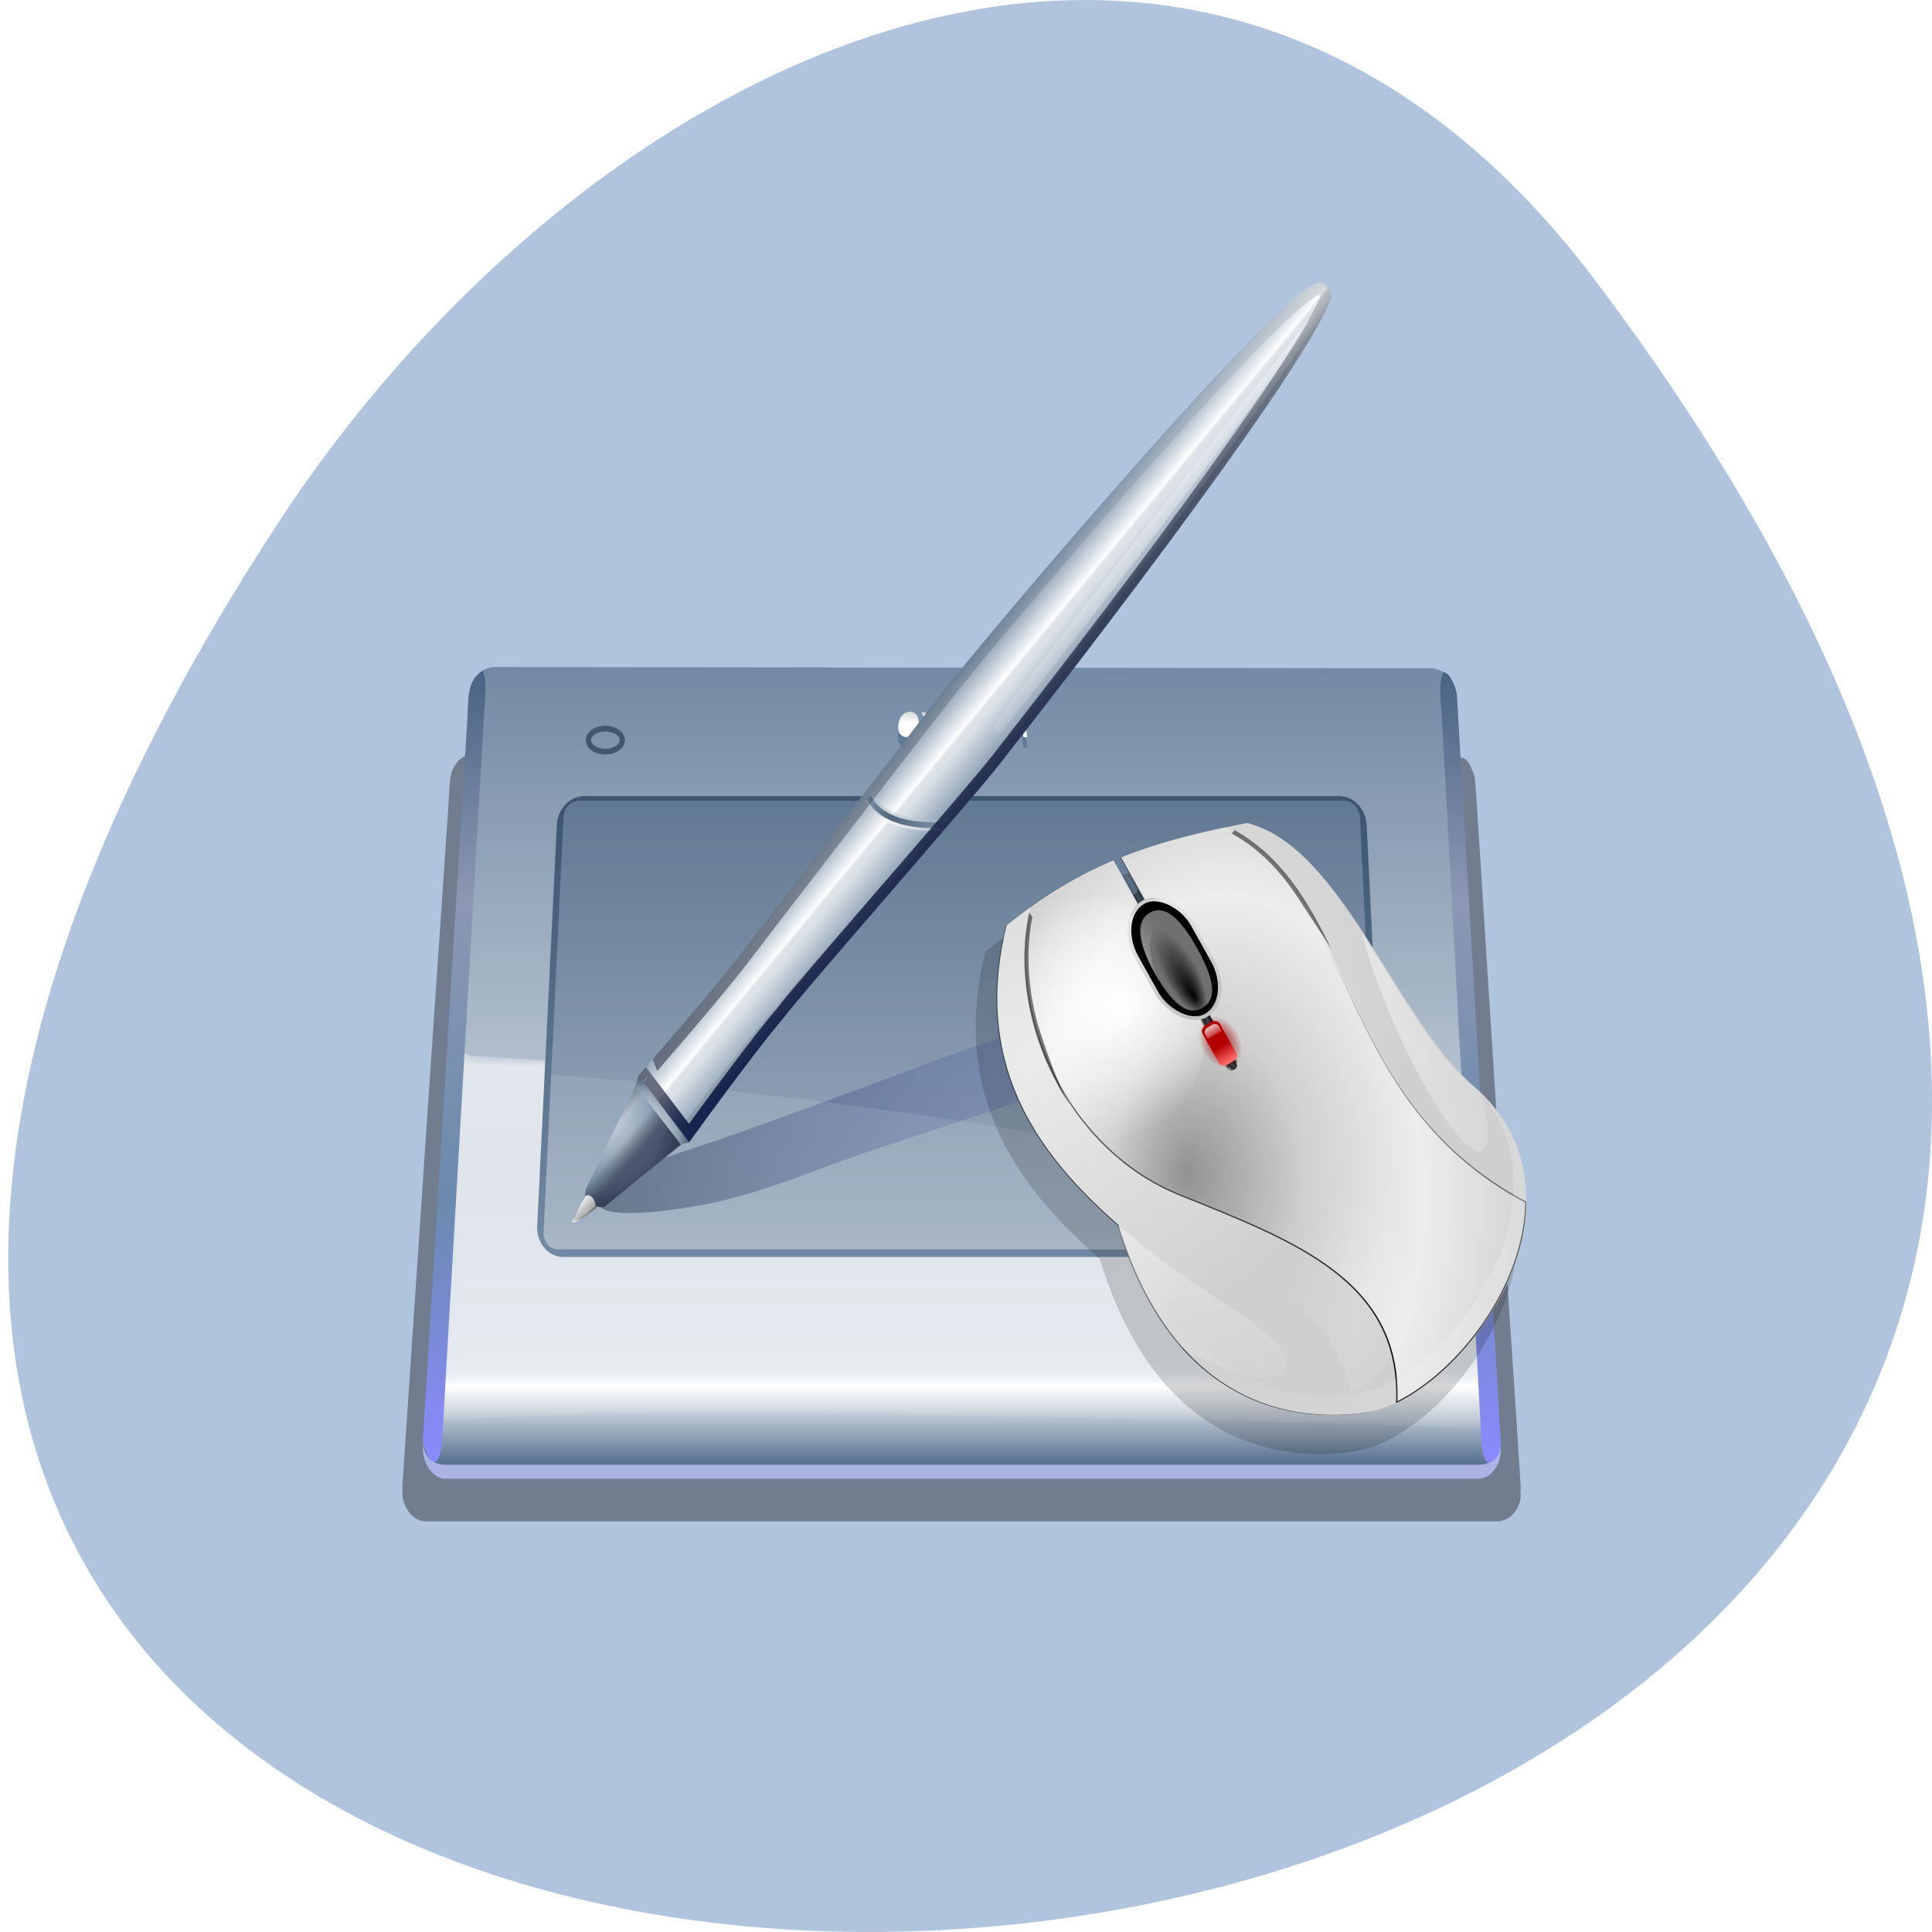 <svg xmlns="http://www.w3.org/2000/svg" xmlns:xlink="http://www.w3.org/1999/xlink" viewBox="0 0 256 256"><defs><clipPath id="k"><path d="m 51.713 57.44 c 2.149 -2.539 14.517 -16.95 19.25 -22.403 c 4.734 -5.453 32.571 -34.905 35.828 -35.03 c 0 0 0.33 -0.078 0.789 0.364 c 0.61 0.532 0.375 1.025 0.375 1.025 c -3.01 7.06 -28.514 36.23 -31.36 39.508 c -2.842 3.28 -19.1 19.844 -20.454 21.569 c -2.678 2.753 -9.08 10.711 -9.08 10.711 l -4.801 -5.679 c -0.001 0 6.431 -6.585 9.45 -10.06 z"/></clipPath><filter id="q"><feGaussianBlur stdDeviation="1.006"/></filter><filter height="35.657" width="102.02" y="65.75" x="1.974" filterUnits="userSpaceOnUse" id="n"><feColorMatrix values="1 0 0 0 0  0 1 0 0 0  0 0 1 0 0  0 0 0 1 0" type="matrix"/></filter><filter id="l"><feGaussianBlur stdDeviation="1.079"/></filter><filter id="G"><feGaussianBlur stdDeviation="1.748"/></filter><filter id="f"><feGaussianBlur stdDeviation="0.651"/></filter><filter id="r" height="1.243" y="-0.122" width="1.411" x="-0.205"><feGaussianBlur stdDeviation="3.508"/></filter><filter id="0"><feGaussianBlur stdDeviation="1.562"/></filter><filter id="v" height="1.094" y="-0.047" width="1.612" x="-0.306"><feGaussianBlur stdDeviation="1.36"/></filter><filter id="w" height="1.199" y="-0.099" width="1.531" x="-0.265"><feGaussianBlur stdDeviation="0.518"/></filter><filter id="y"><feGaussianBlur stdDeviation="0.869"/></filter><filter id="x"><feGaussianBlur stdDeviation="0.438"/></filter><filter id="s" height="1.206" y="-0.103" width="1.354" x="-0.177"><feGaussianBlur stdDeviation="2.51"/></filter><filter id="u"><feGaussianBlur stdDeviation="0.679"/></filter><filter id="t" height="1.08" y="-0.04" width="1.216" x="-0.108"><feGaussianBlur stdDeviation="0.976"/></filter><linearGradient y2="32.612" x2="0" y1="41.675" gradientUnits="userSpaceOnUse" id="X"><stop offset="0.397" style="stop-color:#fff"/><stop offset="1" style="stop-color:#000007"/></linearGradient><linearGradient y2="32.612" x2="0" y1="41.676" gradientUnits="userSpaceOnUse" id="Y" xlink:href="#X"/><linearGradient y2="83.83" x2="0" y1="45.718" gradientUnits="userSpaceOnUse" id="U"><stop style="stop-color:#3e556f"/><stop offset="1" style="stop-color:#7289a3"/></linearGradient><linearGradient y2="32.613" x2="0" y1="41.675" gradientUnits="userSpaceOnUse" id="W" xlink:href="#o"/><linearGradient x2="103.05" x1="2.326" gradientUnits="userSpaceOnUse" id="z"><stop/><stop offset="0.041" style="stop-color:#fff"/><stop offset="0.911" style="stop-color:#fff"/><stop offset="1"/></linearGradient><linearGradient y2="32.613" x2="0" y1="41.675" gradientUnits="userSpaceOnUse" id="Z" xlink:href="#X"/><linearGradient y2="32.613" x2="0" y1="41.675" gradientUnits="userSpaceOnUse" id="a" xlink:href="#o"/><linearGradient id="p"><stop/><stop offset="1" style="stop-opacity:0"/></linearGradient><linearGradient y2="44.965" x2="0" y1="84.33" gradientUnits="userSpaceOnUse" id="T"><stop style="stop-color:#b1becd"/><stop offset="1" style="stop-color:#7289a3"/></linearGradient><linearGradient y2="32.613" x2="0" y1="41.675" gradientUnits="userSpaceOnUse" id="o" xlink:href="#X"/><linearGradient id="g"><stop style="stop-color:#fff"/><stop offset="1" style="stop-color:#fff;stop-opacity:0"/></linearGradient><linearGradient y2="109.88" x2="0" y1="67.21" gradientUnits="userSpaceOnUse" id="c"><stop style="stop-color:#fff"/><stop offset="1" style="stop-color:#fff;stop-opacity:0"/></linearGradient><linearGradient y2="32.766" x2="0" y1="102.77" gradientUnits="userSpaceOnUse" id="b"><stop style="stop-color:#8a8aff"/><stop offset="0.325" style="stop-color:#6b8aad"/><stop offset="0.704" style="stop-color:#8c97b3"/><stop offset="1" style="stop-color:#466180"/></linearGradient><linearGradient y2="32.434" x2="0" y1="102.97" gradientUnits="userSpaceOnUse" id="d"><stop style="stop-color:#597392"/><stop offset="0.095" style="stop-color:#fff"/><stop offset="0.102" style="stop-color:#eff2f5"/><stop offset="0.111" style="stop-color:#e4e9ee"/><stop offset="0.124" style="stop-color:#dde4ea"/><stop offset="0.16" style="stop-color:#dbe2e9"/><stop offset="1" style="stop-color:#7289a3"/></linearGradient><linearGradient y2="32.613" x2="0" y1="41.675" gradientUnits="userSpaceOnUse" id="V" xlink:href="#o"/><linearGradient y2="38.22" x2="66.25" y1="45.966" x1="73.76" gradientUnits="userSpaceOnUse" id="H"><stop style="stop-color:#18244f"/><stop offset="1" style="stop-opacity:0"/></linearGradient><linearGradient y2="349.15" x2="741.18" y1="417.9" x1="665.6" gradientUnits="userSpaceOnUse" id="9" xlink:href="#p"/><linearGradient y2="178.32" x2="660.93" y1="469.89" x1="678.98" gradientUnits="userSpaceOnUse" id="F" xlink:href="#p"/><linearGradient y2="427.25" x2="629.52" y1="360.44" x1="648.69" gradientUnits="userSpaceOnUse" id="A" xlink:href="#g"/><linearGradient y2="372.27" x2="745.88" y1="359.77" x1="715.68" gradientUnits="userSpaceOnUse" id="8" xlink:href="#g"/><linearGradient y2="337.07" x2="0" y1="332.24" gradientTransform="matrix(0.819 0 0 0.682 -490.22 -181.49)" gradientUnits="userSpaceOnUse" id="6"><stop style="stop-color:#b30000"/><stop offset="1" style="stop-color:#ff6868"/></linearGradient><linearGradient y2="74.39" x2="22.365" y1="120.44" x1="90.42" gradientUnits="userSpaceOnUse" id="1" xlink:href="#g"/><linearGradient y2="329.89" x2="0" y1="324.57" gradientTransform="matrix(0.819 0 0 0.682 -490.22 -181.49)" gradientUnits="userSpaceOnUse" id="5" xlink:href="#g"/><linearGradient y2="324.82" x2="0" y1="291.82" gradientTransform="matrix(0.903 0 0 0.889 -416.26 -246.13)" gradientUnits="userSpaceOnUse" id="4"><stop style="stop-color:#bababa"/><stop offset="0.079" style="stop-color:#e7e7e7"/><stop offset="1" style="stop-color:#bababa"/></linearGradient><linearGradient y2="81.06" x2="13.97" y1="56.06" x1="100.97" gradientUnits="userSpaceOnUse" id="S"><stop offset="0.231" style="stop-color:#5c6adf;stop-opacity:0"/><stop offset="1" style="stop-color:#25374b"/></linearGradient><linearGradient y2="45.45" x2="67.78" y1="46.29" x1="67.59" gradientUnits="userSpaceOnUse" id="N"><stop offset="0.012" style="stop-color:#fff"/><stop offset="0.218" style="stop-color:#e8ecf0"/><stop offset="0.526" style="stop-color:#cdd4dd"/><stop offset="0.797" style="stop-color:#bcc6d2"/><stop offset="1" style="stop-color:#b6c1ce"/></linearGradient><linearGradient y2="46.17" x2="69.65" y1="27.08" x1="89.26" gradientUnits="userSpaceOnUse" id="M" xlink:href="#g"/><linearGradient y2="85.63" x2="50.21" y1="84.944" x1="49.07" gradientTransform="matrix(1.087 0.245 -0.22 0.976 1.92 -16.522)" gradientUnits="userSpaceOnUse" id="Q"><stop style="stop-color:#eceff2"/><stop offset="1" style="stop-color:#969696"/></linearGradient><linearGradient y2="84.19" x2="0" y1="86.67" gradientTransform="matrix(1.087 0.245 -0.22 0.976 1.92 -16.522)" gradientUnits="userSpaceOnUse" id="P"><stop style="stop-color:#fff"/><stop offset="0.257" style="stop-color:#939393"/><stop offset="0.468" style="stop-color:#8a8a8a"/><stop offset="0.662" style="stop-color:#797979"/><stop offset="0.846" style="stop-color:#636363"/><stop offset="1" style="stop-color:#4b4b4b"/></linearGradient><linearGradient y2="46.22" x2="71.77" y1="44.44" x1="63.842" gradientUnits="userSpaceOnUse" id="J"><stop offset="0.012" style="stop-color:#8195ab"/><stop offset="0.124" style="stop-color:#6b7f95"/><stop offset="0.242" style="stop-color:#5a6e84"/><stop offset="0.331" style="stop-color:#54687e"/><stop offset="1" style="stop-color:#8195ab"/></linearGradient><linearGradient y2="38.12" x2="78.79" y1="32.607" x1="72.79" gradientUnits="userSpaceOnUse" id="R"><stop style="stop-color:#6b829c"/><stop offset="0.468" style="stop-color:#fff"/><stop offset="0.478" style="stop-color:#eff2f5"/><stop offset="0.493" style="stop-color:#e4e8ed"/><stop offset="0.513" style="stop-color:#dde3e8"/><stop offset="0.568" style="stop-color:#dbe1e7"/><stop offset="1" style="stop-color:#8195ab"/></linearGradient><linearGradient y2="74.54" x2="43.775" y1="71.04" x1="40.07" gradientUnits="userSpaceOnUse" id="I" xlink:href="#j"/><mask id="m" height="35.657" width="102.02" y="65.75" x="1.974" maskUnits="userSpaceOnUse"><g style="filter:url(#n)"><path d="M100.963,83.994C71.116,70.165,4.581,67.35,4.581,67.35c-0.697-0.226-1.444-0.833-2.179-1.6      L1.974,99.362c21.418-1.73,100.074,0.645,100.074,0.645c0.976,0.515,1.568,1.004,1.941,1.4c0-0.055,0.009-0.107,0.006-0.163      l-1.162-18L100.963,83.994z" style="fill:url(#z)"/></g></mask><radialGradient r="2.344" cy="331.27" cx="678.13" gradientTransform="matrix(1 0 0 2.667 0 -552.11)" gradientUnits="userSpaceOnUse" id="7"><stop style="stop-color:#a60000"/><stop offset="1" style="stop-color:#a60000;stop-opacity:0"/></radialGradient><radialGradient r="8.984" fy="305.8" cy="300.16" cx="534.99" gradientTransform="matrix(0.362 0 0 0.989 -128.17 -267.81)" gradientUnits="userSpaceOnUse" id="3"><stop/><stop offset="1" style="stop-color:#707070"/></radialGradient><radialGradient r="5.674" cy="59.08" cx="39.01" gradientTransform="matrix(0.8 0.177 -0.198 0.865 22.733 14.828)" gradientUnits="userSpaceOnUse" id="O" xlink:href="#e"/><radialGradient r="6.25" cy="297.39" cx="564.46" gradientTransform="matrix(1 0 0 2.729 0 -514.05)" gradientUnits="userSpaceOnUse" id="2" xlink:href="#g"/><radialGradient r="7.972" cy="70.5" cx="40.585" gradientTransform="matrix(1.017 0 0 1 -2.781 0)" gradientUnits="userSpaceOnUse" id="L" xlink:href="#h"/><radialGradient gradientUnits="userSpaceOnUse" gradientTransform="matrix(0.8 0.177 -0.198 0.865 22.733 14.828)" r="5.674" cy="59.08" cx="39.01" id="e"><stop offset="0.438" style="stop-color:#b7c2cf"/><stop offset="0.558" style="stop-color:#b3bfcc"/><stop offset="0.669" style="stop-color:#a8b4c3"/><stop offset="0.777" style="stop-color:#95a3b3"/><stop offset="0.883" style="stop-color:#7b8b9e"/><stop offset="0.986" style="stop-color:#596d82"/><stop offset="1" style="stop-color:#54687e"/></radialGradient><radialGradient gradientUnits="userSpaceOnUse" r="5.981" cy="72.06" cx="39.715" id="i"><stop offset="0.047" style="stop-color:#b7c2cf"/><stop offset="0.686" style="stop-color:#8195ab"/><stop offset="1" style="stop-color:#54687e"/></radialGradient><radialGradient r="5.981" cy="72.06" cx="39.715" gradientUnits="userSpaceOnUse" id="K" xlink:href="#i"/><radialGradient gradientUnits="userSpaceOnUse" gradientTransform="matrix(1.017 0 0 1 -2.781 0)" r="7.972" cy="70.5" cx="40.585" id="h"><stop offset="0.047" style="stop-color:#dbe1e7"/><stop offset="0.686" style="stop-color:#8195ab"/><stop offset="0.774" style="stop-color:#7c90a6"/><stop offset="0.884" style="stop-color:#6c8096"/><stop offset="1" style="stop-color:#54687e"/></radialGradient><radialGradient id="j" cx="40.585" cy="70.5" r="7.972" gradientTransform="matrix(1.017 0 0 1 -2.781 0)" gradientUnits="userSpaceOnUse"><stop offset="0.047" style="stop-color:#484e67"/><stop offset="0.405" style="stop-opacity:0"/><stop offset="0.688" style="stop-opacity:0"/><stop offset="1" style="stop-color:#13142e"/></radialGradient><radialGradient r="48.714" cy="328.97" cx="638.35" gradientTransform="matrix(1.689 0 0 1.199 -1045.42 -365.81)" gradientUnits="userSpaceOnUse" id="E"><stop style="stop-color:#ebebeb"/><stop offset="1" style="stop-color:#cfcfcf"/></radialGradient><radialGradient r="13.484" cy="415.8" cx="687.64" gradientTransform="matrix(1.521 -2.33 1.121 0.732 -824.32 1713.56)" gradientUnits="userSpaceOnUse" id="B" xlink:href="#g"/><radialGradient r="41.15" fy="358.19" fx="654.19" cy="362.63" cx="662.27" spreadMethod="reflect" gradientTransform="matrix(0.893 0.267 -0.539 1.248 -343.47 -559.4)" gradientUnits="userSpaceOnUse" id="D"><stop style="stop-color:#929292"/><stop offset="0.5" style="stop-color:#cfcfcf"/><stop offset="1" style="stop-color:#ededed"/></radialGradient><radialGradient r="20.509" fy="307.79" fx="665.27" cy="307.5" cx="661.94" gradientTransform="matrix(1.622 0 0 1.687 -416.98 -211.17)" gradientUnits="userSpaceOnUse" id="C" xlink:href="#g"/></defs><g transform="translate(0 -796.36)"><path d="m 211.36 833.49 c 200.97 266.38 -352.09 304.22 -174.6 32.31 40.462 -61.991 121.38 -102.86 174.6 -32.31 z" style="fill:#b0c4de;color:#000"/><g transform="matrix(1.368 0 0 1.463 -1460.9 845.98)"><path transform="matrix(1.037 0 0 1 -43 3.869)" d="m 1115.87 30.363 c -0.436 -0.001 -0.842 0.144 -1.209 0.344 -0.129 0.07 -0.248 0.139 -0.363 0.229 -0.05 0.04 -0.104 0.071 -0.151 0.115 -0.058 0.052 -0.098 0.115 -0.151 0.172 -0.208 0.224 -0.369 0.486 -0.484 0.773 -0.059 0.147 -0.091 0.299 -0.121 0.458 -0.017 0.09 -0.054 0.165 -0.06 0.258 v 0.057 c -0.111 0.673 -0.107 1.398 -0.151 2.033 -0.153 2.184 -0.301 4.344 -0.453 6.529 -0.489 7.01 -0.992 14.02 -1.481 21.02 -0.789 11.326 -1.568 22.667 -2.358 33.992 0 0.047 0 0.096 0 0.143 l -0.03 0.2 c -0.012 0.179 0 0.354 0.03 0.515 l -0.03 0.057 c -0.088 1.298 0.888 2.749 2.176 2.749 h 100.07 c 1.29 0.004 2.292 -1.282 2.206 -2.577 l -0.03 -0.057 c 0 -0.019 0 -0.038 0 -0.057 0.012 -0.079 0.028 -0.173 0.03 -0.258 0 -0.103 0 -0.211 0 -0.315 -0.01 -0.123 -0.022 -0.247 -0.03 -0.372 -0.102 -1.549 -0.199 -3.091 -0.302 -4.639 -0.424 -6.386 -0.875 -12.769 -1.3 -19.16 -0.845 -12.734 -1.664 -25.465 -2.509 -38.2 -0.031 -0.494 -0.088 -0.995 -0.121 -1.489 -0.026 -0.403 -0.164 -0.783 -0.363 -1.117 -0.02 -0.034 -0.01 -0.082 -0.03 -0.115 -0.236 -0.447 -0.55 -0.83 -0.907 -0.83 -0.37 -0.213 -0.798 -0.343 -1.239 -0.344 l -90.64 -0.115 z" style="opacity:0.6;filter:url(#G)"/><g transform="matrix(1.004 0 0 1.032 1108.86 -7.793)"><path d="m 104 101.81 c 0.085 1.325 -0.896 2.659 -2.18 2.655 h -99.64 c -1.283 0 -2.26 -1.488 -2.172 -2.816 l 4.442 -5.611 l 95.32 0.17 l 4.224 5.602 z" style="fill:#acb4e5"/><path d="m 99.925,64.447 4.07,36.797 c 0.085,1.302 -0.896,1.996 -2.18,1.995 l -99.638,0 c -1.283,-0.001 -2.26,-0.872 -2.172,-2.173 L 4.22,64.016 4.447,35.621 c 0.091,-1.347 1.235,-2.397 2.542,-2.395 l 90.25,0.11 c 1.306,0.002 2.446,1.106 2.532,2.453 l 0.154,28.658 z" style="fill:url(#d)"/><path d="M 100.963,83.994 C 71.116,70.165 4.581,67.35 4.581,67.35 3.884,67.124 3.137,66.517 2.402,65.75 L 1.974,99.362 c 21.418,-1.73 100.074,0.645 100.074,0.645 0.976,0.515 1.568,1.004 1.941,1.4 0,-0.055 0.009,-0.107 0.006,-0.163 l -1.162,-18 -1.87,0.75 z" style="fill:url(#c);opacity:0.8;mask:url(#m)"/><path d="m 99.771,35.789 c -0.034,-0.552 -0.602,-2.103 -1.312,-2.103 -0.537,1.12 -0.208,2.976 -0.134,4.221 0.135,2.234 0.271,4.468 0.404,6.702 0.433,7.167 0.864,14.335 1.294,21.502 0.702,11.634 1.402,23.271 2.104,34.905 0.003,0.073 0.009,0.146 0.014,0.221 0.028,0.47 0.108,0.94 0.267,1.383 0.321,0.897 1.176,0.159 1.449,-0.49 0.182,-0.46 0.135,-0.913 0.105,-1.387 -0.102,-1.585 -0.203,-3.171 -0.306,-4.755 -0.422,-6.532 -0.843,-13.064 -1.266,-19.6 C 101.549,63.362 100.709,50.333 99.868,37.305 99.837,36.8 99.804,36.294 99.771,35.789 M 5.116,34.083 C 4.272,35.039 4.386,36.535 4.304,37.74 4.152,39.974 4.001,42.208 3.849,44.443 3.362,51.609 2.876,58.775 2.389,65.939 1.6,77.573 0.81,89.206 0.021,100.839 c -0.057,0.847 0.977,3.09 1.528,1.726 0.259,-0.643 0.306,-1.32 0.349,-2.001 C 1.999,98.981 2.099,97.397 2.2,95.812 2.616,89.281 3.03,82.749 3.446,76.217 4.274,63.192 5.102,50.167 5.929,37.143 6,36.019 6.245,34.573 5.78,33.552 5.531,33.689 5.307,33.87 5.116,34.083" style="fill:url(#b)"/><g style="fill:#5e7996"><path d="m 47.01 38.08 c -0.533 0 -1.021 0.398 -1.13 1.113 -0.104 0.689 0.26 1.124 0.81 1.124 h 0.005 c 0.486 0 1.049 -0.328 1.138 -1.175 0.063 -0.613 -0.268 -1.062 -0.823 -1.062 z"/><path d="m 49.435,38.127 -0.301,0.45 c -0.076,0.101 -0.149,0.202 -0.226,0.355 l -0.012,0 c -0.053,-0.153 -0.105,-0.255 -0.17,-0.355 l -0.239,-0.45 -0.394,0 0.573,1.013 -0.826,1.175 0.411,0 0.342,-0.543 c 0.083,-0.106 0.167,-0.267 0.242,-0.371 l 0.008,0 c 0.062,0.104 0.117,0.265 0.188,0.371 l 0.261,0.543 0.423,0 -0.629,-1.175 0.735,-1.013 -0.386,0 z"/><path d="m 51.02 39.35 c -0.054 0.157 -0.102 0.371 -0.141 0.478 h -0.009 c -0.03 -0.107 -0.074 -0.321 -0.12 -0.425 l -0.38 -1.273 h -0.386 l 0.647 1.968 c 0.019 0.054 0.026 0.108 0.026 0.108 -0.002 0.055 -0.015 0.055 -0.033 0.111 -0.097 0.219 -0.226 0.386 -0.332 0.444 -0.117 0.112 -0.246 0.225 -0.341 0.225 l 0.079 0.343 c 0.095 0 0.279 -0.057 0.475 -0.229 0.268 -0.283 0.462 -0.672 0.743 -1.432 l 0.559 -1.539 h -0.372 l -0.415 1.221 z"/><path d="m 53.759 38.13 h -0.312 v 0.299 h -0.009 c -0.096 -0.15 -0.281 -0.349 -0.617 -0.349 -0.449 0 -0.877 0.398 -0.879 1.113 -0.002 0.635 0.36 1.068 0.868 1.068 0.316 0 0.535 -0.163 0.638 -0.379 h 0.008 l 0.01 0.27 c 0.021 0.552 -0.257 0.778 -0.643 0.778 -0.257 0 -0.473 -0.056 -0.611 -0.168 l -0.092 0.338 c 0.168 0.115 0.446 0.172 0.697 0.172 0.265 0 0.555 -0.057 0.755 -0.286 0.19 -0.169 0.276 -0.504 0.251 -1.051 l -0.056 -1.255 c -0.009 -0.251 -0.013 -0.402 -0.008 -0.55 z"/><path d="m 55.09 38.08 c -0.564 0 -0.885 0.5 -0.851 1.113 0.038 0.689 0.44 1.124 1.067 1.124 0.327 0 0.548 -0.056 0.675 -0.111 l -0.097 -0.324 c -0.128 0.053 -0.29 0.107 -0.552 0.107 -0.37 0 -0.698 -0.215 -0.74 -0.743 h 1.396 c 0.007 -0.053 0.003 -0.104 -0.004 -0.155 -0.038 -0.411 -0.261 -1.01 -0.894 -1.01 z"/><path d="m 58.112,38.984 c -0.106,-0.708 -0.552,-0.907 -0.82,-0.907 -0.321,0 -0.522,0.198 -0.594,0.398 l -0.007,0 -0.062,-0.349 -0.312,0 c 0.029,0.148 0.052,0.349 0.075,0.55 l 0.179,1.637 0.372,0 -0.162,-1.382 c -0.006,-0.052 -0.005,-0.102 0.005,-0.153 0.04,-0.202 0.197,-0.402 0.427,-0.402 0.337,0 0.494,0.301 0.545,0.659 l 0.186,1.279 0.37,0 -0.202,-1.33 z"/></g><g><path d="m 47.01 37.14 c -0.533 0 -1.021 0.398 -1.13 1.114 -0.104 0.688 0.26 1.123 0.81 1.123 h 0.005 c 0.486 0 1.049 -0.327 1.138 -1.174 0.063 -0.614 -0.268 -1.063 -0.823 -1.063 z" style="fill:url(#a)"/><path d="m 49.435,37.193 -0.301,0.449 c -0.076,0.101 -0.149,0.202 -0.226,0.355 l -0.012,0 c -0.053,-0.153 -0.105,-0.255 -0.17,-0.355 l -0.239,-0.449 -0.394,0 0.573,1.012 -0.826,1.174 0.411,0 0.342,-0.543 c 0.083,-0.105 0.167,-0.266 0.242,-0.37 l 0.008,0 c 0.062,0.104 0.117,0.265 0.188,0.37 l 0.261,0.543 0.423,0 -0.629,-1.174 0.735,-1.012 -0.386,0 z" style="fill:url(#Z)"/><path d="m 51.02 38.41 c -0.054 0.158 -0.102 0.371 -0.141 0.478 h -0.009 c -0.03 -0.107 -0.074 -0.32 -0.12 -0.424 l -0.38 -1.273 h -0.386 l 0.647 1.967 c 0.019 0.054 0.026 0.109 0.026 0.109 -0.002 0.055 -0.015 0.055 -0.033 0.11 -0.097 0.221 -0.226 0.387 -0.332 0.445 -0.117 0.112 -0.246 0.224 -0.341 0.224 l 0.079 0.344 c 0.095 0 0.279 -0.058 0.475 -0.229 0.268 -0.284 0.462 -0.673 0.743 -1.433 l 0.559 -1.538 h -0.372 l -0.415 1.22 z" style="fill:url(#Y)"/><path d="m 53.759 37.19 h -0.312 v 0.298 h -0.009 c -0.096 -0.151 -0.281 -0.348 -0.617 -0.348 -0.449 0 -0.877 0.398 -0.879 1.114 -0.002 0.634 0.36 1.067 0.868 1.067 0.316 0 0.535 -0.164 0.638 -0.379 h 0.008 l 0.01 0.27 c 0.021 0.552 -0.257 0.778 -0.643 0.778 -0.257 0 -0.473 -0.056 -0.611 -0.168 l -0.092 0.339 c 0.168 0.114 0.446 0.171 0.697 0.171 0.265 0 0.555 -0.057 0.755 -0.286 0.19 -0.168 0.276 -0.503 0.251 -1.05 l -0.056 -1.255 c -0.009 -0.253 -0.013 -0.404 -0.008 -0.551 z" style="fill:url(#X)"/><path d="m 55.09 37.14 c -0.564 0 -0.885 0.499 -0.851 1.114 0.038 0.688 0.44 1.123 1.067 1.123 0.327 0 0.548 -0.055 0.675 -0.11 l -0.097 -0.325 c -0.128 0.053 -0.29 0.108 -0.552 0.108 -0.37 0 -0.698 -0.216 -0.74 -0.744 h 1.396 c 0.007 -0.052 0.003 -0.104 -0.004 -0.155 -0.038 -0.411 -0.261 -1.01 -0.894 -1.01 z" style="fill:url(#W)"/><path d="m 58.112,38.049 c -0.106,-0.709 -0.552,-0.906 -0.82,-0.906 -0.321,0 -0.522,0.197 -0.594,0.398 l -0.007,0 -0.062,-0.348 -0.312,0 c 0.029,0.147 0.052,0.348 0.075,0.549 l 0.179,1.637 0.372,0 -0.162,-1.382 c -0.006,-0.051 -0.005,-0.102 0.005,-0.153 0.04,-0.202 0.197,-0.402 0.427,-0.402 0.337,0 0.494,0.301 0.545,0.659 l 0.186,1.279 0.37,0 -0.202,-1.331 z" style="fill:url(#V)"/></g><ellipse cx="17.615" cy="39.644" rx="1.633" ry="1.01" style="fill:none;stroke:#3f576f;stroke-width:0.5"/><g><path d="m 15.595 44.549 c -1.391 0 -2.584 1.129 -2.659 2.518 l -1.898 35.23 c -0.039 0.709 0.216 1.409 0.699 1.919 0.481 0.507 1.133 0.787 1.836 0.787 h 76.85 c 0.702 0 1.354 -0.278 1.833 -0.784 0.483 -0.509 0.739 -1.208 0.705 -1.919 0 -0.003 -1.901 -35.23 -1.901 -35.23 -0.072 -1.387 -1.264 -2.518 -2.659 -2.518 h -72.806 z" style="fill:url(#U)"/><path d="m 92.34 82.81 c 0.042 0.835 -0.581 1.522 -1.385 1.522 h -77.917 c -0.806 0 -1.429 -0.688 -1.384 -1.522 l 1.924 -36.39 c 0.042 -0.804 0.723 -1.458 1.511 -1.458 h 73.816 c 0.788 0 1.468 0.655 1.508 1.458 l 1.927 36.39 z" style="fill:url(#T);opacity:0.7"/></g><path d="m 81.78 59 c -0.559 0.058 -0.912 -0.264 -1.456 -0.169 -2.593 0.452 -4.983 1.262 -6.725 1.737 -8.504 2.324 -16.912 4.763 -24.547 7.329 -8.229 2.767 -16.269 5.585 -25.07 8.203 -2.598 0.772 -4.867 1.969 -5.728 3.02 -0.305 0.373 -1.435 0.669 -1.361 1.12 0.305 1.864 9.546 0.366 11.896 -0.158 3.29 -0.736 5.621 -1.473 8.285 -2.394 6.668 -2.306 14.241 -4.376 21.303 -6.577 7.792 -2.43 15.16 -5.02 22.2 -7.634 0.561 -0.208 0.922 -0.017 1.479 -0.227 -0.09 -1.416 -0.182 -2.834 -0.274 -4.252 z" style="fill:url(#S);opacity:0.6"/><path d="m 11.655 82.81 c -0.044 0.835 0.578 1.522 1.384 1.522 h 77.917 c 0.804 0 1.427 -0.688 1.385 -1.522 l -0.049 -0.94 c -24.66 -8.386 -63.41 -11.755 -79.908 -12.858 l -0.729 13.798 z" style="fill:#fff;opacity:0.1"/><g transform="matrix(0.447 -0.242 0.265 0.431 -15.978 61.3)"><path d="m 133.64 59.929 c -3.959 0.005 -8.148 0.286 -12.586 0.922 -17.944 18.05 -16.589 37.479 -9.25 57.34 -7.576 33.23 10.244 47.18 23.62 52.47 17.627 6.966 59.32 -11.399 48.23 -41.1 -6.683 -17.903 0.362 -49.793 -13.193 -62.33 -7.67 -2.567 -15.431 -5.03 -24.06 -6.33 l -1.592 -0.246 c -3.559 -0.472 -7.249 -0.722 -11.171 -0.717 z" style="opacity:0.4;fill-rule:evenodd;filter:url(#0)"/><g transform="matrix(0.963 0 0 0.937 87.74 54.4)"><g style="fill-rule:evenodd"><path transform="matrix(0.819 0 0 0.682 -490.22 -181.49)" d="m 663.56 271.41 c -4.895 0.007 -10.08 0.436 -15.563 1.406 -22.19 27.534 -20.512 57.18 -11.438 87.47 -9.367 50.69 12.667 71.977 29.21 80.04 21.796 10.627 73.35 -17.39 59.64 -62.697 -8.263 -27.311 0.448 -75.961 -16.313 -95.09 -9.484 -3.916 -19.08 -7.667 -29.75 -9.656 v 9.781 c 0 0.544 -0.456 1 -1 1 -0.544 0 -0.969 -0.456 -0.969 -1 v -10.156 c -4.401 -0.72 -8.964 -1.101 -13.813 -1.094 z" style="fill:url(#F);filter:url(#q)"/><path d="m 53.44 3.664 c -4.01 0.005 -8.255 0.297 -12.751 0.959 -18.18 18.784 -16.806 39.01 -9.371 59.671 -7.675 34.581 10.378 49.1 23.929 54.604 17.858 7.249 60.09 -11.864 48.862 -42.772 -6.77 -18.632 0.367 -51.821 -13.365 -64.873 -7.77 -2.672 -15.632 -5.23 -24.375 -6.588 v 44.876 c 0 0.371 -0.374 0.682 -0.819 0.682 -0.446 0 -0.794 -0.311 -0.794 -0.682 v -45.13 c -3.606 -0.491 -7.344 -0.751 -11.317 -0.746 z" style="fill:url(#E)"/><path d="m 53.44 3.664 c -2.041 0.003 -4.164 0.071 -6.324 0.235 c -14.36 14.299 -17.534 42.683 -2.432 61.57 14.809 18.52 29.25 35.4 16.975 54.832 13.378 1.049 32.454 -6.535 40.53 -20.08 -22.981 -35.727 0.995 -66.41 -15.439 -90.31 -6.49 -2.159 -13.13 -4.096 -20.38 -5.223 v 44.855 c 0 0.371 -0.374 0.682 -0.819 0.682 -0.446 0 -0.794 -0.311 -0.794 -0.682 v -45.11 c -3.597 -0.49 -7.351 -0.772 -11.317 -0.767 z" style="fill:url(#D)"/><path transform="matrix(0.819 0 0 0.682 -490.22 -181.49)" d="m 654.94 272.91 c -12.422 15.808 -17.514 42.23 -11.906 65.938 3.501 2.082 7.412 3.25 11.531 3.25 9.565 0 17.959 -6.272 22.813 -15.75 v -37.719 c -4.794 -9.331 -13.04 -15.553 -22.438 -15.719 z m 24.406 20.313 v 28.594 c 1.562 -4.362 2.438 -9.208 2.438 -14.313 0 -5.097 -0.879 -9.924 -2.438 -14.281 z" style="fill:url(#C);filter:url(#r)"/></g><path transform="matrix(0.819 0 0 0.682 -500.22 -181.49)" d="m 677.16 397.75 c -1.022 0 -2.01 0.063 -3 0.156 4.954 11.714 6.891 23.527 3 35.938 13.22 0 21.22 -8.454 23.969 -18.03 19.932 -69.52 -7.161 -31.07 -23.969 -18.06 z" style="fill:url(#B);opacity:0.423;filter:url(#s)"/><path d="m 45.678 4.751 c -8.06 8.729 -12.237 21.964 -11.266 35.15 -0.043 -4.332 1.187 -11.408 2.266 -16.303 1.733 -6.799 4.862 -13.01 9.154 -17.871 -0.082 -0.315 -0.138 -0.643 -0.154 -0.981 z m 19.407 1.514 l -0.768 43.06 h 0.768 v -43.06 z m 0.794 0.107 v 42.956 h 0.768 l -0.768 -42.956 z m 22.07 4.797 c -0.147 0.156 -0.383 0.256 -0.64 0.256 h -0.154 c 3.26 5.266 4.659 10.872 5.119 16.799 l 0.821 11.683 c 0.59 -10.349 0.243 -19.984 -5.146 -28.738 z" style="fill-opacity:0.498;fill-rule:evenodd"/><path transform="matrix(0.819 0 0 0.682 -490.22 -181.49)" d="m 636.53 360.44 c -2.813 15.312 -2.748 27.929 -0.844 38.31 6.457 12.305 13.233 22.15 18.313 19.844 7.659 -3.473 -8.357 -29.809 -14.375 -49.37 -1.016 -3.304 -2.041 -6.218 -3.094 -8.781 z" style="fill:url(#A);opacity:0.614;filter:url(#t)"/><path transform="matrix(0.819 0 0 0.682 -490.22 -181.49)" d="m 663.56 271.41 c -2.491 0.004 -5.083 0.105 -7.719 0.344 -17.527 20.961 -21.401 62.57 -2.969 90.25 18.07 27.15 35.701 51.891 20.719 80.38 16.329 1.537 39.611 -9.58 49.47 -29.438 -28.05 -52.37 1.215 -97.35 -18.844 -132.37 -7.921 -3.165 -16.03 -6 -24.875 -7.656 v 65.75 c 0 0.544 -0.456 1 -1 1 -0.544 0 -0.969 -0.456 -0.969 -1 v -66.12 c -4.39 -0.718 -8.972 -1.132 -13.813 -1.125 z" style="fill:none;stroke:url(#9);stroke-width:0.3;filter:url(#u)"/><path transform="matrix(0.819 0 0 0.682 -490.22 -181.49)" d="m 720.31 325.13 c -1.647 7.218 -3.041 16.662 -3.875 27.06 -1.844 22.998 -0.213 41.909 3.656 42.22 2.049 0.164 4.299 -4.951 6.25 -13.188 -0.275 -1.186 -0.571 -2.383 -0.938 -3.594 -4.277 -14.14 -4.03 -33.982 -5.094 -52.5 z" style="fill:url(#8);opacity:0.614;filter:url(#v)"/><rect transform="matrix(1.639 0 0 0.853 -1045.82 -238.25)" width="4.688" height="12.5" x="675.78" y="325.02" rx="2.094" style="fill:url(#7);filter:url(#w)"/><rect ry="1.051" rx="1.263" y="40.24" x="63.45" height="8.528" width="3.841" style="fill:url(#6)"/><path d="m 64.861 40.801 c -0.557 0 -1.024 0.368 -1.024 0.831 v 1.045 c 0.964 -0.059 2 -0.029 3.072 0.064 v -1.109 c 0 -0.463 -0.468 -0.831 -1.024 -0.831 h -1.024 z" style="fill:url(#5)"/><rect ry="8.384" rx="6.235" y="14.11" x="59.57" height="24.552" width="12.47" style="stroke:url(#4);stroke-linecap:round;stroke-linejoin:round;stroke-width:0.717;stroke-dashoffset:1.088"/><path d="m 70.58 26.77 c 0 8.424 -2.12 10.307 -4.732 10.307 -2.612 0 -4.732 -2.349 -4.732 -10.307 0 -7.731 2.12 -10.307 4.732 -10.307 2.612 0 4.732 2.109 4.732 10.307 z" style="fill:url(#3)"/><path transform="matrix(0.757 0 0 0.88 -366.21 -239.16)" d="m 570.71 290.66 c -3.45 0 -6.25 4.316 -6.25 10.785 0 0.601 0.016 2.108 0.063 2.684 0.455 -5.631 3.058 -9.969 6.188 -9.969 3.13 0 5.701 4.337 6.156 9.969 0.047 -0.576 0.094 -2.083 0.094 -2.684 0 -6.469 -2.8 -10.785 -6.25 -10.785 z" style="fill:url(#2);opacity:0.464;filter:url(#x)"/><path d="m 31.31 64.28 c -7.675 34.581 10.387 49.12 23.937 54.625 17.507 7.107 58.42 -11.129 49.44 -40.969 5.136 27.36 -32.688 43.711 -49.22 37 -25.973 -9.211 -26.13 -43.12 -24.16 -50.656 z" style="fill:url(#1);opacity:0.434;fill-rule:evenodd;filter:url(#y)"/></g></g></g><g transform="matrix(1.021 0 0 1.064 1086.61 -8.329)"><path d="m 51.713 57.44 c 2.149 -2.539 14.517 -16.95 19.25 -22.403 4.734 -5.453 32.571 -34.905 35.828 -35.03 0 0 0.33 -0.078 0.789 0.364 0.61 0.532 0.375 1.025 0.375 1.025 -3.01 7.06 -28.514 36.23 -31.36 39.508 -2.842 3.28 -19.1 19.844 -20.454 21.569 -2.678 2.753 -9.08 10.711 -9.08 10.711 l -4.801 -5.679 c -0.001 0 6.431 -6.585 9.45 -10.06 z" style="fill:url(#R)"/><path d="m 36 79.897 c 0.115 -0.506 1.362 -2.421 1.658 -2.531 0.295 -0.109 1.052 0.622 0.871 1.076 -0.181 0.455 -2.645 1.959 -2.529 1.455 z" style="fill:url(#Q)"/><path d="m 38.486 77.999 c 0.011 0.084 0.007 0.166 -0.021 0.242 -0.173 0.448 -2.42 1.979 -2.305 1.479 0.054 -0.239 0.35 -0.808 0.675 -1.344 -0.389 0.585 -0.771 1.254 -0.832 1.521 -0.117 0.504 2.348 -1 2.529 -1.455 0.054 -0.131 0.025 -0.292 -0.046 -0.443 z" style="fill:url(#P)"/><path d="M 42.26 67.5 41.973 68.38 46.27 73.38 47.06 73.18 42.26 67.5" style="fill:url(#O)"/><path d="m 75.79 40.42 l -0.591 0.663 c -1.496 1.689 -6.476 6.783 -11.29 11.707 -4.75 4.857 -9.234 9.444 -9.932 10.309 -1.882 1.904 -5.548 6.225 -7.674 8.76 0.18 0.214 0.548 0.648 0.768 0.906 1.054 -1.307 6.493 -8.02 8.899 -10.489 0.661 -0.847 4.994 -5.347 9.583 -10.114 4.639 -4.817 9.436 -9.799 10.86 -11.443 l 0.566 -0.65 c 16.06 -18.48 26.476 -31.432 29.837 -37.06 -3.92 6.02 -14.728 19.07 -31.03 37.414 z" style="opacity:0.3;filter:url(#f)"/><path d="m 71.836 45.625 c -3.872 0.317 -5.743 -0.5 -6.631 -1.24 -0.316 -0.265 -0.562 -0.563 -0.739 -0.885 -0.008 -0.021 -0.022 -0.039 -0.04 -0.055 -0.213 0.249 -0.43 0.5 -0.651 0.755 0.215 0.349 0.491 0.669 0.825 0.952 0.93 0.788 2.815 1.674 6.514 1.501 0.321 -0.343 0.621 -0.664 0.898 -0.958 -0.046 -0.048 -0.108 -0.075 -0.176 -0.07 z" style="fill:url(#N);opacity:0.5"/><path d="m 107.3 1.485 c 0 0 -31.13 35.524 -31.3 36.18 -0.015 0.1 0.049 0.369 0.093 0.446 0.05 0.078 0.348 0.241 0.47 0.246 0.118 0.004 26.12 -29.551 30.732 -36.868 z" style="fill:url(#M);opacity:0.3"/><path d="m 41.973 68.38 l 4.302 5 l -7.263 5.302 c 0 0 -0.555 0.095 -0.825 -0.121 -0.032 -0.574 -0.61 -1.087 -0.964 -0.789 -0.079 -0.059 0.034 -0.591 0.034 -0.591 l 4.716 -8.803 z" style="fill:url(#L)"/><path d="m 45.085,72 c -0.878,1.186 -4.349,5.75 -6.399,6.578 -0.127,0.047 -0.211,0.069 -0.284,0.083 0.277,0.077 0.611,0.024 0.611,0.024 L 46.276,73.383 45.085,72 z" style="fill:url(#K)"/><path d="m 65.06 44.581 c -0.389 -0.327 -0.634 -0.663 -0.791 -0.952 -0.109 0.127 -0.217 0.254 -0.328 0.383 0.178 0.299 0.434 0.627 0.809 0.943 0.989 0.839 2.909 1.658 6.604 1.442 0.171 -0.183 0.337 -0.358 0.493 -0.525 -3.861 0.314 -5.808 -0.476 -6.787 -1.291 z" style="fill:url(#J)"/><path d="m 41.973 68.38 l 4.302 5 l -7.263 5.302 c 0 0 -0.555 0.095 -0.825 -0.121 -0.032 -0.574 -0.61 -1.087 -0.964 -0.789 -0.079 -0.059 0.034 -0.591 0.034 -0.591 l 4.716 -8.803 z" style="fill:url(#I);opacity:0.475"/><path d="m 51.713 57.44 c 2.149 -2.539 14.517 -16.95 19.25 -22.403 4.734 -5.453 32.571 -34.905 35.828 -35.03 0 0 0.33 -0.078 0.789 0.364 0.61 0.532 0.375 1.025 0.375 1.025 -3.01 7.06 -28.514 36.23 -31.36 39.508 -2.842 3.28 -19.1 19.844 -20.454 21.569 -2.678 2.753 -9.08 10.711 -9.08 10.711 l -4.801 -5.679 c -0.001 0 6.431 -6.585 9.45 -10.06 z" style="clip-path:url(#k);fill:none;stroke:url(#H);stroke-width:2;filter:url(#l)"/></g></g></g></svg>